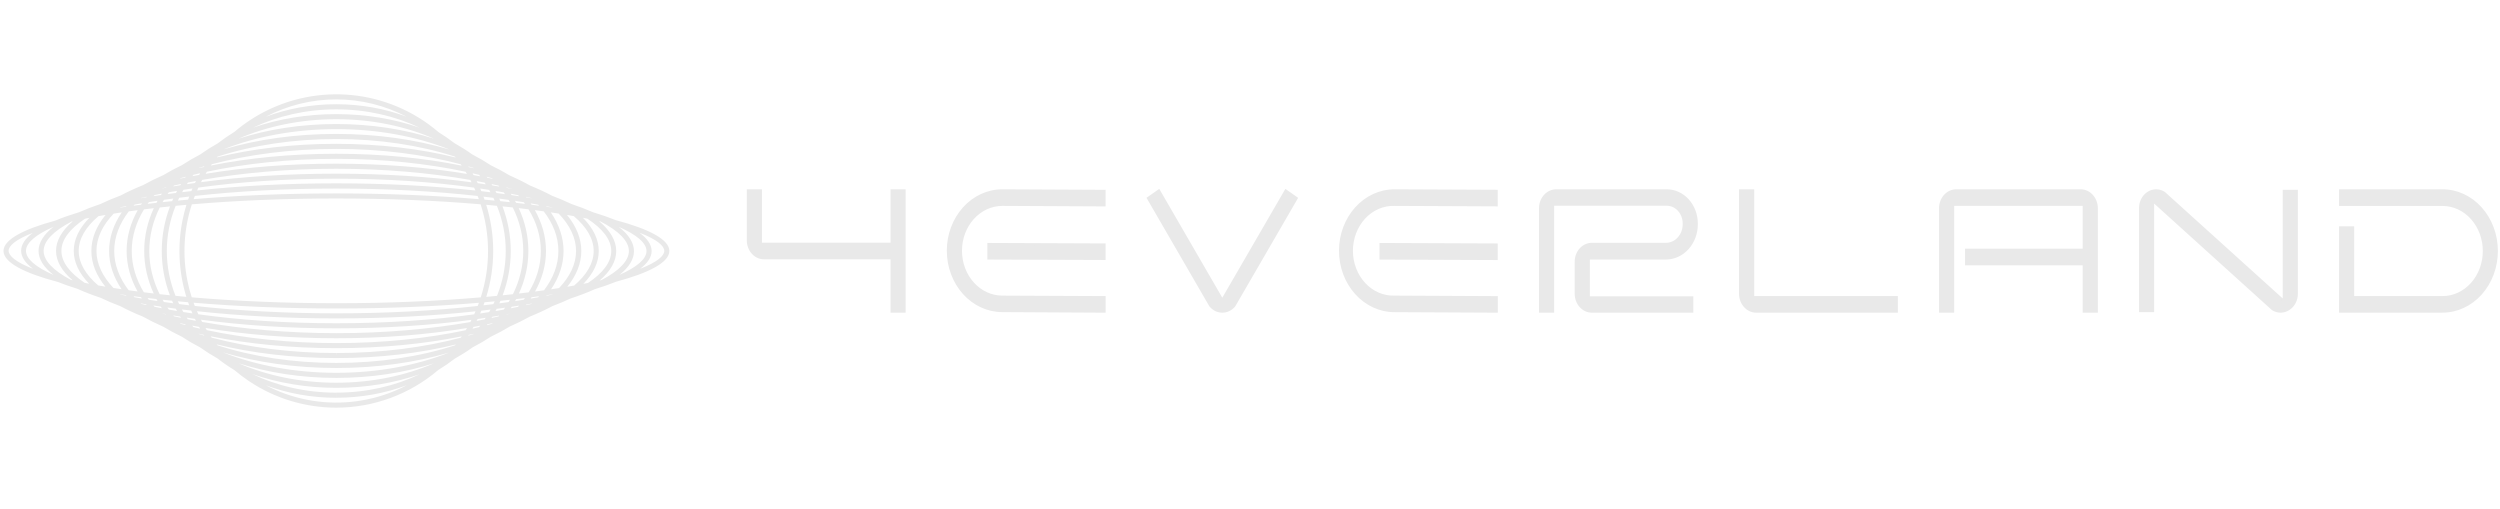 <svg width="275" height="56" viewBox="0 0 275 56" fill="none" xmlns="http://www.w3.org/2000/svg">
<path fill-rule="evenodd" clip-rule="evenodd" d="M36.988 44.843C33.576 44.842 30.24 43.83 27.404 41.935C26.841 41.559 26.303 41.152 25.791 40.716C25.139 40.321 24.517 39.892 23.93 39.432C23.259 39.055 22.62 38.649 22.018 38.218C21.304 37.848 20.627 37.451 19.991 37.032C19.27 36.686 18.588 36.319 17.95 35.933C17.159 35.586 16.416 35.218 15.726 34.831C14.834 34.471 14.006 34.088 13.252 33.685C12.467 33.391 11.743 33.083 11.082 32.765C10.13 32.446 9.271 32.113 8.509 31.767C7.734 31.527 7.023 31.278 6.379 31.02C2.603 30.027 0.385 28.851 0.385 27.605C0.385 26.39 2.489 25.241 6.088 24.264C6.854 23.944 7.727 23.637 8.694 23.345C9.399 23.034 10.183 22.733 11.044 22.443C11.723 22.116 12.47 21.8 13.283 21.497C14.032 21.099 14.853 20.72 15.739 20.364C16.428 19.978 17.171 19.61 17.963 19.265C18.606 18.876 19.294 18.507 20.021 18.16C20.648 17.747 21.316 17.357 22.02 16.992C22.631 16.555 23.28 16.144 23.962 15.762C24.539 15.313 25.147 14.894 25.786 14.507C28.026 12.595 30.727 11.282 33.632 10.705C36.979 10.041 40.449 10.383 43.601 11.687C45.306 12.393 46.876 13.362 48.259 14.552C48.864 14.923 49.443 15.323 49.993 15.749C50.683 16.134 51.339 16.549 51.956 16.991C52.677 17.364 53.359 17.763 53.999 18.186C54.721 18.532 55.403 18.899 56.041 19.286C56.846 19.638 57.6 20.012 58.298 20.406C59.175 20.761 59.988 21.138 60.731 21.535C61.506 21.827 62.222 22.132 62.876 22.447C63.741 22.736 64.528 23.037 65.237 23.348C66.152 23.624 66.984 23.913 67.722 24.213C71.446 25.201 73.629 26.369 73.629 27.605C73.629 28.836 71.466 30 67.776 30.986C67.079 31.271 66.297 31.545 65.439 31.808C64.645 32.166 63.746 32.511 62.746 32.84C62.137 33.127 61.475 33.405 60.763 33.674C60.005 34.08 59.172 34.467 58.273 34.83C57.587 35.215 56.848 35.581 56.06 35.926C55.409 36.322 54.713 36.696 53.975 37.048C53.349 37.46 52.683 37.85 51.981 38.214C51.359 38.66 50.699 39.078 50.003 39.467C49.432 39.91 48.83 40.325 48.198 40.708C45.084 43.365 41.113 44.841 36.988 44.843ZM63.159 31.41C63.004 31.437 62.847 31.465 62.688 31.492C62.592 31.508 62.496 31.525 62.4 31.541C63.399 30.311 63.944 28.986 63.944 27.608C63.944 26.218 63.388 24.883 62.37 23.643C62.466 23.659 62.562 23.676 62.658 23.692C62.812 23.719 62.964 23.745 63.114 23.772C64.522 24.962 65.304 26.26 65.304 27.609C65.304 28.945 64.538 30.23 63.159 31.41ZM64.686 31.121C64.516 31.155 64.344 31.189 64.169 31.223C65.266 30.094 65.864 28.877 65.864 27.609C65.864 26.328 65.25 25.099 64.127 23.959C64.289 23.99 64.448 24.021 64.604 24.053C66.29 25.159 67.239 26.367 67.239 27.613C67.239 28.84 66.321 30.03 64.686 31.121ZM66.173 30.803C66.103 30.819 66.034 30.835 65.963 30.851C67.16 29.825 67.784 28.734 67.784 27.613C67.784 26.477 67.135 25.367 65.9 24.326C65.951 24.337 66.001 24.348 66.051 24.36C68.076 25.407 69.178 26.529 69.178 27.614C69.178 28.677 68.12 29.775 66.173 30.803ZM70.418 29.566C72.296 28.836 73.07 28.141 73.07 27.598C73.07 27.047 72.272 26.338 70.332 25.594C71.208 26.239 71.679 26.916 71.679 27.613C71.679 28.287 71.239 28.942 70.418 29.566ZM61.456 23.494C62.685 24.776 63.366 26.168 63.366 27.612C63.366 29.041 62.7 30.417 61.496 31.688C61.206 31.733 60.913 31.778 60.617 31.822C61.507 30.501 61.99 29.084 61.99 27.609C61.99 26.121 61.497 24.692 60.589 23.361C60.881 23.404 61.17 23.449 61.456 23.494ZM60.765 22.834C60.757 22.828 60.75 22.821 60.742 22.814C60.525 22.77 60.306 22.726 60.085 22.683C60.101 22.703 60.116 22.722 60.132 22.742C60.345 22.772 60.556 22.803 60.765 22.834ZM59.293 22.625C59.261 22.588 59.227 22.552 59.194 22.515C58.923 22.466 58.65 22.418 58.374 22.37C58.407 22.419 58.439 22.468 58.471 22.517C58.748 22.552 59.022 22.588 59.293 22.625ZM57.746 22.427C57.703 22.365 57.659 22.304 57.615 22.244C57.297 22.192 56.976 22.142 56.652 22.093C56.692 22.165 56.732 22.238 56.771 22.312C57.1 22.349 57.425 22.387 57.746 22.427ZM57.06 22.895C57.424 22.938 57.784 22.981 58.141 23.026C59.016 24.455 59.493 25.998 59.493 27.605C59.493 29.203 59.022 30.735 58.157 32.157C57.801 32.202 57.442 32.245 57.079 32.287C57.755 30.814 58.121 29.242 58.121 27.609C58.121 25.964 57.749 24.379 57.06 22.895ZM56.093 22.237C56.046 22.154 55.997 22.071 55.948 21.989C55.608 21.94 55.264 21.892 54.916 21.846C54.959 21.939 55.001 22.033 55.041 22.127C55.395 22.162 55.746 22.199 56.093 22.237ZM55.274 22.7C55.654 22.739 56.031 22.779 56.404 22.821C57.152 24.321 57.558 25.932 57.558 27.609C57.558 29.273 57.158 30.873 56.422 32.362C56.048 32.404 55.671 32.444 55.29 32.483C55.87 30.946 56.183 29.309 56.183 27.613C56.183 25.901 55.864 24.25 55.274 22.7ZM54.412 22.065C54.365 21.963 54.317 21.862 54.269 21.762C53.909 21.716 53.546 21.672 53.179 21.629C53.221 21.739 53.26 21.851 53.299 21.962C53.673 21.995 54.044 22.029 54.412 22.065ZM53.484 22.528C53.879 22.563 54.27 22.6 54.658 22.638C55.289 24.2 55.631 25.871 55.631 27.609C55.631 29.333 55.294 30.993 54.672 32.545C54.282 32.583 53.888 32.62 53.49 32.656C53.989 31.035 54.25 29.335 54.252 27.609C54.252 25.877 53.99 24.165 53.484 22.528ZM52.868 22.474C47.938 22.051 42.543 21.831 37.011 21.831H36.917C31.398 21.831 26.017 22.055 21.102 22.477C20.227 25.178 20.055 28.064 20.613 30.862C20.737 31.488 20.897 32.103 21.09 32.706C26.037 33.131 31.455 33.354 37.011 33.354H37.104C42.608 33.354 47.978 33.13 52.885 32.709C53.412 31.07 53.685 29.35 53.685 27.609C53.683 25.849 53.403 24.117 52.868 22.474ZM52.673 21.908C47.895 21.504 42.574 21.276 37.011 21.276H36.917C31.37 21.276 26.063 21.504 21.298 21.907C21.342 21.788 21.387 21.669 21.433 21.55C26.214 21.021 31.491 20.74 36.921 20.74H36.996C42.446 20.74 47.743 21.023 52.54 21.556C52.586 21.673 52.63 21.79 52.673 21.908ZM20.693 21.96C20.733 21.846 20.774 21.733 20.816 21.62C20.446 21.663 20.079 21.707 19.716 21.753C19.666 21.856 19.617 21.959 19.569 22.064C19.94 22.028 20.315 21.993 20.693 21.96ZM18.934 22.126C18.975 22.03 19.018 21.934 19.062 21.838C18.716 21.884 18.374 21.931 18.035 21.98C17.984 22.065 17.934 22.15 17.886 22.236C18.232 22.198 18.581 22.162 18.934 22.126ZM17.572 22.825C17.945 22.783 18.321 22.743 18.7 22.704C18.112 24.251 17.794 25.899 17.794 27.609C17.794 29.305 18.107 30.941 18.686 32.479C18.307 32.439 17.931 32.399 17.558 32.358C16.822 30.868 16.422 29.269 16.422 27.605C16.422 25.931 16.828 24.322 17.572 22.825ZM17.211 22.311C17.252 22.235 17.293 22.159 17.335 22.083C17.013 22.132 16.694 22.181 16.378 22.233C16.331 22.297 16.285 22.361 16.239 22.425C16.56 22.386 16.884 22.348 17.211 22.311ZM15.842 23.029C16.198 22.984 16.557 22.941 16.92 22.899C16.234 24.38 15.863 25.962 15.863 27.605C15.863 29.238 16.23 30.81 16.907 32.283C16.542 32.241 16.181 32.197 15.824 32.152C14.962 30.732 14.491 29.201 14.491 27.605C14.491 25.999 14.968 24.458 15.842 23.029ZM15.514 22.516C15.548 22.464 15.582 22.411 15.617 22.359C15.342 22.407 15.069 22.455 14.798 22.504C14.761 22.544 14.725 22.584 14.688 22.625C14.961 22.588 15.236 22.552 15.514 22.516ZM14.169 23.251C14.493 23.206 14.82 23.161 15.15 23.118C14.358 24.527 13.928 26.036 13.928 27.605C13.928 29.163 14.352 30.662 15.133 32.063C14.803 32.019 14.476 31.974 14.152 31.928C13.109 30.556 12.564 29.095 12.564 27.602C12.564 26.099 13.115 24.63 14.169 23.251ZM13.849 22.742C13.868 22.718 13.887 22.695 13.905 22.672C13.679 22.715 13.455 22.76 13.233 22.805C13.221 22.816 13.208 22.827 13.196 22.838C13.412 22.805 13.629 22.773 13.849 22.742ZM12.506 23.498C12.798 23.453 13.094 23.407 13.392 23.363C12.491 24.691 12.001 26.117 12.001 27.602C12.001 29.077 12.485 30.494 13.375 31.815C13.074 31.77 12.776 31.724 12.481 31.678C11.277 30.407 10.611 29.029 10.611 27.601C10.611 26.162 11.286 24.776 12.506 23.498ZM10.83 23.779C10.993 23.75 11.159 23.721 11.326 23.692C11.421 23.676 11.516 23.66 11.612 23.644C10.602 24.881 10.051 26.213 10.051 27.601C10.051 28.978 10.594 30.302 11.591 31.531C11.514 31.518 11.437 31.505 11.36 31.492C11.17 31.459 10.984 31.427 10.8 31.394C9.422 30.214 8.657 28.931 8.657 27.598C8.657 26.256 9.433 24.964 10.83 23.779ZM9.356 24.058C9.51 24.027 9.667 23.996 9.826 23.965C8.717 25.099 8.113 26.323 8.113 27.598C8.113 28.864 8.709 30.08 9.804 31.208C9.64 31.177 9.479 31.145 9.32 31.113C7.678 30.02 6.756 28.828 6.756 27.598C6.756 26.358 7.692 25.157 9.356 24.058ZM7.865 24.375C7.91 24.365 7.955 24.355 8.001 24.345C6.793 25.375 6.164 26.473 6.164 27.598C6.164 28.714 6.791 29.804 7.986 30.829C7.922 30.815 7.858 30.8 7.795 30.786C5.854 29.758 4.799 28.661 4.799 27.599C4.799 26.523 5.879 25.413 7.865 24.375ZM3.594 25.62C1.72 26.349 0.948 27.044 0.948 27.587C0.948 28.132 1.73 28.833 3.631 29.569C2.781 28.933 2.324 28.266 2.324 27.58C2.324 26.903 2.767 26.246 3.594 25.62ZM13.2 32.368C13.21 32.377 13.219 32.385 13.229 32.394C13.451 32.439 13.675 32.484 13.902 32.528C13.885 32.507 13.868 32.485 13.851 32.464C13.632 32.432 13.415 32.4 13.2 32.368ZM14.691 32.581C14.726 32.62 14.761 32.658 14.796 32.696C15.065 32.745 15.336 32.793 15.611 32.841C15.577 32.79 15.543 32.74 15.511 32.689C15.235 32.654 14.961 32.618 14.691 32.581ZM16.236 32.78C16.28 32.843 16.325 32.905 16.371 32.968C16.688 33.019 17.007 33.069 17.33 33.118C17.288 33.044 17.248 32.969 17.208 32.894C16.881 32.857 16.556 32.819 16.236 32.78ZM17.883 32.969C17.931 33.054 17.98 33.138 18.03 33.221C18.368 33.27 18.71 33.318 19.054 33.363C19.011 33.269 18.969 33.174 18.928 33.079C18.576 33.043 18.228 33.007 17.883 32.969ZM19.562 33.141C19.609 33.244 19.657 33.347 19.707 33.448C20.071 33.495 20.439 33.539 20.81 33.583C20.768 33.471 20.728 33.358 20.689 33.246C20.31 33.212 19.934 33.177 19.562 33.141ZM20.496 32.653C19.663 29.936 19.513 27.046 20.073 24.242C20.188 23.663 20.333 23.091 20.506 22.53C20.108 22.566 19.713 22.603 19.321 22.642C18.691 24.202 18.35 25.873 18.35 27.609C18.35 29.332 18.686 30.99 19.306 32.541C19.699 32.58 20.096 32.617 20.496 32.653ZM21.293 33.298C21.336 33.417 21.381 33.535 21.427 33.653C26.226 34.186 31.528 34.468 36.985 34.468H37.052C42.484 34.468 47.764 34.187 52.548 33.657C52.594 33.54 52.638 33.423 52.681 33.306C47.925 33.707 42.633 33.934 37.104 33.934H37.011C31.426 33.934 26.085 33.705 21.293 33.298ZM53.295 33.252C53.256 33.364 53.216 33.475 53.175 33.586C53.543 33.543 53.908 33.498 54.27 33.453C54.319 33.352 54.367 33.251 54.413 33.149C54.044 33.185 53.671 33.219 53.295 33.252ZM55.047 33.087C55.006 33.181 54.965 33.275 54.922 33.368C55.268 33.322 55.611 33.275 55.95 33.226C56 33.144 56.048 33.061 56.095 32.977C55.749 33.015 55.4 33.051 55.047 33.087ZM56.776 32.902C56.737 32.975 56.697 33.049 56.657 33.122C56.978 33.073 57.295 33.023 57.61 32.973C57.655 32.911 57.7 32.85 57.743 32.788C57.424 32.827 57.102 32.865 56.776 32.902ZM58.474 32.697C58.442 32.746 58.41 32.795 58.377 32.845C58.653 32.797 58.927 32.749 59.198 32.7C59.231 32.663 59.265 32.626 59.298 32.589C59.027 32.625 58.752 32.661 58.474 32.697ZM59.84 31.934C60.881 30.564 61.424 29.103 61.424 27.609C61.424 26.102 60.87 24.63 59.811 23.248C59.488 23.203 59.163 23.158 58.834 23.115C59.628 24.526 60.06 26.038 60.06 27.609C60.06 29.168 59.636 30.667 58.854 32.068C59.186 32.024 59.514 31.98 59.84 31.934ZM60.141 32.471C60.124 32.491 60.108 32.511 60.092 32.531C60.314 32.488 60.534 32.444 60.752 32.4C60.76 32.392 60.769 32.385 60.777 32.378C60.567 32.409 60.355 32.441 60.141 32.471ZM15.523 33.423C15.504 33.406 15.485 33.388 15.466 33.371C15.664 33.405 15.863 33.439 16.064 33.472C16.087 33.502 16.11 33.531 16.133 33.561C15.927 33.516 15.724 33.47 15.523 33.423ZM16.994 33.745C16.953 33.697 16.912 33.65 16.872 33.602C17.141 33.644 17.413 33.685 17.688 33.725C17.726 33.786 17.765 33.846 17.803 33.907C17.53 33.853 17.26 33.8 16.994 33.745ZM18.571 34.05C18.519 33.977 18.468 33.904 18.419 33.83C18.722 33.873 19.029 33.914 19.339 33.954C19.383 34.04 19.427 34.124 19.472 34.209C19.168 34.157 18.867 34.105 18.571 34.05ZM20.169 34.324C20.116 34.23 20.062 34.135 20.011 34.04C20.349 34.082 20.691 34.122 21.036 34.162L21.051 34.199C21.09 34.292 21.129 34.385 21.17 34.478C20.832 34.428 20.498 34.377 20.169 34.324ZM36.992 35.026C31.529 35.026 26.315 34.739 21.665 34.232C21.714 34.346 21.765 34.458 21.816 34.571C26.238 35.189 31.36 35.559 36.989 35.559H37.041C42.647 35.559 47.75 35.192 52.157 34.577C52.208 34.467 52.258 34.356 52.306 34.245C47.677 34.744 42.49 35.026 37.059 35.026H36.992ZM52.813 34.483C52.858 34.381 52.902 34.278 52.945 34.174C53.286 34.135 53.625 34.095 53.96 34.054C53.909 34.147 53.858 34.239 53.805 34.331C53.478 34.383 53.148 34.434 52.813 34.483ZM54.502 34.217C54.546 34.135 54.589 34.052 54.632 33.97C54.942 33.93 55.25 33.889 55.554 33.847C55.506 33.917 55.457 33.988 55.407 34.058C55.11 34.112 54.808 34.165 54.502 34.217ZM56.182 33.913C56.218 33.856 56.255 33.799 56.291 33.742C56.562 33.702 56.831 33.662 57.098 33.621C57.06 33.665 57.022 33.709 56.984 33.753C56.72 33.807 56.453 33.861 56.182 33.913ZM57.852 33.568C57.872 33.542 57.892 33.517 57.912 33.491C58.112 33.458 58.311 33.425 58.509 33.391C58.495 33.404 58.481 33.416 58.467 33.429C58.264 33.476 58.059 33.522 57.852 33.568ZM71.116 27.613C71.116 28.48 70.063 29.383 68.139 30.237C69.191 29.403 69.737 28.525 69.737 27.625C69.737 26.704 69.162 25.804 68.059 24.951C70.034 25.817 71.116 26.735 71.116 27.613ZM58.473 21.795L58.495 21.816C58.299 21.782 58.101 21.748 57.902 21.715C57.886 21.695 57.87 21.675 57.855 21.655C58.063 21.701 58.269 21.748 58.473 21.795ZM56.996 21.471C57.029 21.509 57.062 21.548 57.095 21.586C56.825 21.544 56.553 21.503 56.279 21.462C56.246 21.411 56.213 21.359 56.18 21.308C56.456 21.361 56.728 21.416 56.996 21.471ZM55.409 21.163C55.455 21.228 55.5 21.293 55.544 21.358C55.239 21.315 54.931 21.274 54.62 21.233C54.58 21.156 54.54 21.08 54.499 21.003C54.806 21.055 55.11 21.109 55.409 21.163ZM53.806 20.889C53.856 20.975 53.904 21.062 53.952 21.149C53.619 21.108 53.283 21.068 52.944 21.029C52.904 20.931 52.863 20.834 52.821 20.737C53.153 20.787 53.482 20.837 53.806 20.889ZM52.151 20.641C52.199 20.746 52.246 20.851 52.292 20.956C47.654 20.452 42.455 20.167 37.011 20.167H36.94C31.504 20.167 26.313 20.45 21.681 20.95C21.727 20.844 21.774 20.739 21.822 20.634C26.23 20.02 31.333 19.654 36.94 19.654H36.989C42.613 19.654 47.732 20.023 52.151 20.641ZM21.175 20.727C21.133 20.824 21.092 20.921 21.051 21.019C20.709 21.058 20.369 21.098 20.033 21.139C20.081 21.052 20.13 20.966 20.179 20.879C20.507 20.827 20.839 20.776 21.175 20.727ZM19.48 20.994C19.439 21.071 19.399 21.147 19.359 21.224C19.05 21.264 18.744 21.305 18.441 21.347C18.485 21.282 18.53 21.217 18.576 21.152C18.873 21.099 19.175 21.046 19.48 20.994ZM17.809 21.296C17.775 21.348 17.742 21.399 17.71 21.451C17.438 21.491 17.169 21.531 16.902 21.572C16.935 21.534 16.968 21.495 17.001 21.457C17.267 21.402 17.536 21.349 17.809 21.296ZM16.14 21.64C16.125 21.66 16.109 21.681 16.093 21.701C15.894 21.734 15.697 21.767 15.501 21.8L15.525 21.779C15.728 21.732 15.933 21.686 16.14 21.64ZM4.24 27.599C4.24 26.686 4.805 25.792 5.892 24.945C3.931 25.806 2.857 26.719 2.857 27.595C2.857 28.469 3.931 29.384 5.89 30.247C4.805 29.401 4.24 28.509 4.24 27.599ZM56.36 20.787L56.356 20.784C56.141 20.728 55.923 20.674 55.703 20.62C55.715 20.637 55.727 20.653 55.739 20.67C55.948 20.708 56.154 20.747 56.36 20.787ZM54.929 20.524C54.9 20.489 54.871 20.453 54.843 20.418C54.586 20.359 54.327 20.302 54.065 20.246C54.095 20.295 54.124 20.345 54.154 20.394C54.414 20.436 54.672 20.48 54.929 20.524ZM53.436 20.28C53.396 20.216 53.355 20.154 53.313 20.091C53.025 20.033 52.734 19.976 52.44 19.922C52.477 19.997 52.514 20.072 52.551 20.148C52.848 20.191 53.144 20.235 53.436 20.28ZM51.865 20.052C47.287 19.431 42.216 19.103 36.989 19.103H36.94C31.732 19.103 26.677 19.424 22.112 20.038C22.155 19.953 22.198 19.87 22.243 19.786C26.652 19.012 31.695 18.562 36.951 18.562H36.989C42.255 18.562 47.31 19.015 51.73 19.793C51.776 19.879 51.821 19.965 51.865 20.052ZM21.45 20.129C21.485 20.056 21.521 19.983 21.558 19.91C21.26 19.966 20.965 20.023 20.673 20.081C20.634 20.141 20.594 20.201 20.556 20.261C20.852 20.216 21.15 20.172 21.45 20.129ZM19.831 20.375C19.859 20.329 19.886 20.283 19.914 20.238C19.655 20.293 19.398 20.349 19.144 20.407C19.118 20.439 19.092 20.471 19.066 20.503C19.319 20.459 19.574 20.417 19.831 20.375ZM18.258 20.647C18.267 20.634 18.277 20.621 18.287 20.608C18.104 20.653 17.923 20.698 17.744 20.743C17.914 20.711 18.086 20.678 18.258 20.647ZM17.768 34.462C17.936 34.504 18.105 34.546 18.276 34.588C18.271 34.582 18.267 34.576 18.263 34.57C18.258 34.564 18.254 34.558 18.249 34.552C18.088 34.522 17.928 34.492 17.768 34.462ZM19.058 34.697C19.083 34.728 19.108 34.759 19.133 34.79C19.386 34.848 19.643 34.904 19.902 34.96C19.874 34.915 19.847 34.87 19.82 34.825C19.564 34.784 19.31 34.741 19.058 34.697ZM20.543 34.94C20.581 34.999 20.619 35.058 20.658 35.117C20.951 35.176 21.248 35.233 21.548 35.289C21.512 35.218 21.477 35.146 21.443 35.074C21.141 35.031 20.841 34.986 20.543 34.94ZM22.105 35.167C22.147 35.249 22.189 35.332 22.233 35.413C26.66 36.194 31.727 36.649 37.007 36.649H37.044C42.294 36.649 47.332 36.2 51.736 35.427C51.78 35.346 51.822 35.264 51.864 35.182C47.3 35.796 42.248 36.117 37.041 36.117H36.989C31.758 36.117 26.684 35.788 22.105 35.167ZM52.535 35.09C52.5 35.16 52.466 35.231 52.43 35.301C52.727 35.246 53.02 35.19 53.31 35.132C53.348 35.074 53.386 35.016 53.423 34.958C53.129 35.004 52.833 35.047 52.535 35.09ZM54.147 34.844C54.12 34.888 54.094 34.932 54.067 34.975C54.327 34.92 54.584 34.864 54.838 34.806C54.862 34.777 54.886 34.747 54.91 34.717C54.657 34.761 54.403 34.803 54.147 34.844ZM55.726 34.572L55.703 34.603C55.853 34.567 56.003 34.529 56.151 34.492C56.01 34.519 55.869 34.545 55.726 34.572ZM19.85 35.607C19.83 35.586 19.811 35.565 19.791 35.545C19.979 35.584 20.167 35.624 20.357 35.663C20.38 35.696 20.403 35.73 20.427 35.763C20.233 35.712 20.04 35.66 19.85 35.607ZM21.27 35.977C21.229 35.924 21.189 35.871 21.15 35.818C21.398 35.865 21.648 35.911 21.899 35.956C21.935 36.022 21.972 36.087 22.009 36.152C21.76 36.095 21.514 36.037 21.27 35.977ZM36.989 37.208C31.917 37.208 27.006 36.816 22.605 36.078C22.652 36.158 22.7 36.237 22.748 36.316C26.961 37.217 31.84 37.74 36.988 37.74H37.018C42.153 37.74 47.021 37.22 51.225 36.321C51.273 36.243 51.321 36.164 51.368 36.084C46.978 36.82 42.093 37.208 37.026 37.208H36.989ZM51.972 36.156C52.01 36.091 52.046 36.026 52.083 35.961C52.331 35.916 52.578 35.871 52.823 35.824C52.783 35.877 52.743 35.93 52.703 35.983C52.462 36.042 52.219 36.1 51.972 36.156ZM53.548 35.769C53.571 35.735 53.595 35.702 53.618 35.668C53.81 35.628 54 35.589 54.189 35.548C54.17 35.569 54.15 35.59 54.13 35.611C53.938 35.665 53.744 35.717 53.548 35.769ZM54.172 19.651L54.189 19.669C53.998 19.628 53.805 19.588 53.611 19.548C53.587 19.514 53.564 19.48 53.54 19.446C53.739 19.498 53.935 19.552 54.13 19.606C54.138 19.614 54.145 19.622 54.153 19.63C54.159 19.637 54.166 19.644 54.172 19.651ZM52.702 19.233C52.742 19.286 52.783 19.34 52.822 19.393C52.58 19.347 52.336 19.302 52.09 19.258C52.054 19.193 52.018 19.127 51.98 19.062C52.223 19.118 52.464 19.175 52.702 19.233ZM51.215 18.893C51.263 18.972 51.311 19.051 51.358 19.131C46.958 18.394 42.048 18.004 36.974 18.004H36.936C31.883 18.004 27.003 18.387 22.618 19.119C22.663 19.042 22.709 18.966 22.756 18.89C26.967 17.992 31.844 17.471 36.988 17.471C42.13 17.471 47.005 17.993 51.215 18.893ZM22.017 19.053C21.981 19.115 21.946 19.178 21.911 19.24C21.662 19.284 21.415 19.33 21.17 19.376C21.207 19.326 21.245 19.276 21.283 19.226C21.525 19.167 21.77 19.11 22.017 19.053ZM20.437 19.441C20.416 19.471 20.395 19.502 20.374 19.532C20.183 19.571 19.994 19.61 19.806 19.65C19.822 19.632 19.838 19.615 19.855 19.598C20.047 19.544 20.241 19.492 20.437 19.441ZM52.109 18.506C52.098 18.492 52.086 18.478 52.074 18.465C51.89 18.409 51.705 18.354 51.518 18.3C51.536 18.329 51.554 18.357 51.573 18.386C51.753 18.425 51.932 18.465 52.109 18.506ZM50.778 18.219C50.743 18.168 50.708 18.117 50.672 18.066C46.654 17 41.955 16.379 36.988 16.379C32.017 16.379 27.316 17 23.297 18.064C23.264 18.112 23.231 18.159 23.198 18.207C27.291 17.382 31.982 16.913 36.962 16.913C41.959 16.913 46.668 17.386 50.778 18.219ZM50.785 37.001C46.691 37.828 42 38.298 37.018 38.298H36.988C31.993 38.298 27.29 37.826 23.188 36.995C23.221 37.044 23.255 37.093 23.289 37.142C27.31 38.211 32.015 38.833 36.988 38.833L37.007 39.113V38.833C41.971 38.833 46.668 38.213 50.683 37.148C50.717 37.1 50.751 37.05 50.785 37.001ZM51.538 36.874C51.528 36.89 51.518 36.905 51.508 36.921C51.698 36.867 51.886 36.811 52.073 36.754C52.084 36.742 52.094 36.73 52.105 36.718C51.925 36.759 51.743 36.799 51.56 36.839L51.538 36.874ZM21.866 36.711C22.049 36.752 22.234 36.794 22.42 36.834C22.429 36.848 22.437 36.861 22.446 36.875C22.455 36.889 22.464 36.903 22.473 36.916C22.279 36.861 22.087 36.804 21.897 36.746C21.887 36.734 21.876 36.723 21.866 36.711ZM21.884 18.489C22.065 18.448 22.247 18.408 22.43 18.368C22.447 18.342 22.464 18.316 22.481 18.289C22.29 18.344 22.1 18.4 21.913 18.457L21.884 18.489ZM36.988 39.388C32.216 39.388 27.73 38.843 23.84 37.887C23.863 37.916 23.886 37.946 23.91 37.976C27.798 39.243 32.299 39.922 37 39.922C41.689 39.922 46.178 39.244 50.064 37.978C50.087 37.95 50.11 37.921 50.133 37.892C46.246 38.845 41.768 39.388 37.007 39.388H36.988ZM36.969 15.821C32.21 15.821 27.736 16.363 23.852 17.315C23.874 17.288 23.896 17.26 23.918 17.233C27.802 15.969 32.299 15.294 36.996 15.293C41.676 15.294 46.165 15.969 50.046 17.229C50.071 17.26 50.096 17.291 50.121 17.323C46.225 16.366 41.737 15.821 36.969 15.821ZM49.377 38.789L49.373 38.793C45.821 40.193 41.565 41.009 36.996 41.009C32.418 41.009 28.155 40.19 24.597 38.786L24.59 38.778C28.249 39.861 32.488 40.48 37.003 40.48C41.502 40.48 45.727 39.865 49.377 38.789ZM49.365 16.427C45.708 15.348 41.477 14.731 36.977 14.731C32.48 14.731 28.255 15.347 24.605 16.424L24.609 16.419C28.163 15.019 32.42 14.203 36.992 14.202C41.553 14.203 45.799 15.014 49.347 16.407L49.365 16.427ZM36.996 41.571C33.116 41.571 29.456 40.988 26.244 39.959C29.374 41.316 33.056 42.1 36.992 42.1C40.922 42.1 44.598 41.319 47.724 39.966C44.517 40.99 40.866 41.571 36.996 41.571ZM36.989 13.643C33.105 13.643 29.443 14.228 26.229 15.258C29.361 13.898 33.048 13.112 36.99 13.111C40.93 13.112 44.615 13.898 47.747 15.258C44.533 14.228 40.871 13.643 36.989 13.643ZM46.142 41.179C43.437 42.459 40.314 43.19 36.992 43.19V43.752C39.75 43.752 42.373 43.261 44.745 42.376C44.301 42.609 43.844 42.822 43.378 43.016C40.327 44.278 36.97 44.608 33.731 43.965C32.159 43.652 30.648 43.117 29.243 42.382C31.613 43.265 34.234 43.756 36.989 43.756V43.194C33.634 43.194 30.485 42.45 27.763 41.148C30.553 42.118 33.685 42.662 36.992 42.662C40.27 42.662 43.373 42.129 46.142 41.179ZM46.151 14.043C43.377 13.088 40.269 12.553 36.989 12.553C33.71 12.553 30.604 13.088 27.833 14.041C30.539 12.759 33.664 12.028 36.989 12.028C40.316 12.028 43.443 12.76 46.151 14.043ZM36.985 11.465C34.227 11.465 31.602 11.957 29.23 12.843C31.615 11.593 34.277 10.933 36.988 10.933C39.705 10.936 42.353 11.6 44.717 12.835C42.35 11.954 39.733 11.465 36.985 11.465Z" fill="#E9E9E9"/>
<path fill-rule="evenodd" clip-rule="evenodd" d="M250.872 34.287C250.587 34.287 250.305 34.211 250.052 34.065L249.983 34.028L236.847 22.15V34.226H235.402V22.896C235.4 22.558 235.478 22.225 235.626 21.93C235.777 21.635 235.993 21.388 236.256 21.213C236.517 21.038 236.817 20.941 237.123 20.931C237.43 20.922 237.732 21 238.003 21.159L238.066 21.196L251.206 33.074V20.984H252.658V32.314C252.658 32.651 252.58 32.983 252.429 33.277C252.28 33.571 252.063 33.816 251.802 33.99C251.523 34.181 251.202 34.284 250.872 34.287ZM229.201 29.079V34.287H230.657V22.908C230.655 22.383 230.467 21.88 230.133 21.51C229.798 21.139 229.348 20.931 228.875 20.931H215.181C214.708 20.931 214.257 21.139 213.923 21.51C213.589 21.88 213.401 22.383 213.401 22.908V34.287H214.851V22.541H229.201V27.464H216.263V29.079H229.201ZM98.067 34.287V28.416H84.036C83.564 28.416 83.112 28.207 82.778 27.836C82.444 27.464 82.257 26.96 82.257 26.435V20.931H83.707V26.802H98.067V20.931H99.512V34.287H98.067ZM110.255 34.225C108.665 34.225 107.139 33.525 106.014 32.279C104.89 31.032 104.258 29.341 104.258 27.578C104.258 25.815 104.89 24.124 106.014 22.878C107.139 21.631 108.665 20.931 110.255 20.931L121.509 20.988V22.597L110.26 22.54C109.053 22.54 107.896 23.072 107.043 24.017C106.189 24.963 105.71 26.245 105.71 27.583C105.71 28.92 106.189 30.203 107.043 31.148C107.896 32.094 109.053 32.626 110.26 32.626L121.513 32.678V34.287L110.255 34.225ZM108.715 28.442V26.833L121.509 26.885V28.49L108.715 28.442ZM133.755 34.132C133.976 34.234 134.213 34.288 134.453 34.287C134.694 34.288 134.933 34.235 135.155 34.132C135.378 34.029 135.579 33.878 135.747 33.688L135.795 33.627L142.652 21.794L141.426 20.931L134.453 32.962L127.485 20.931L126.259 21.789L133.116 33.627L133.168 33.688C133.334 33.878 133.534 34.029 133.755 34.132ZM153.392 34.23C151.802 34.23 150.277 33.53 149.153 32.282C148.029 31.036 147.397 29.344 147.397 27.581C147.397 25.817 148.029 24.125 149.153 22.878C150.277 21.631 151.802 20.931 153.392 20.931L164.644 20.983V22.593L153.4 22.541C152.792 22.52 152.185 22.635 151.618 22.879C151.05 23.123 150.532 23.491 150.095 23.962C149.658 24.432 149.31 24.995 149.073 25.617C148.836 26.239 148.713 26.907 148.713 27.583C148.713 28.258 148.836 28.927 149.073 29.549C149.31 30.171 149.658 30.734 150.095 31.204C150.532 31.674 151.05 32.042 151.618 32.286C152.185 32.531 152.792 32.645 153.4 32.625L164.653 32.682V34.287L153.392 34.23ZM151.851 28.445V26.835L164.64 26.887V28.497L151.851 28.445ZM173.845 33.708C174.178 34.078 174.63 34.286 175.101 34.287H186.158V32.708H174.776V28.439H183.27C184.169 28.435 185.031 28.036 185.665 27.329C186.299 26.622 186.655 25.665 186.654 24.668V24.597C186.654 23.625 186.305 22.692 185.685 22.005C185.065 21.317 184.224 20.931 183.347 20.931H171.178C170.706 20.932 170.254 21.14 169.921 21.51C169.587 21.88 169.399 22.381 169.398 22.904V34.287H170.849V22.524H183.347C183.839 22.524 184.311 22.741 184.66 23.127C185.008 23.513 185.203 24.037 185.203 24.583V24.654C185.205 24.937 185.155 25.217 185.059 25.479C184.962 25.741 184.82 25.979 184.641 26.179C184.461 26.38 184.248 26.54 184.012 26.649C183.777 26.759 183.524 26.816 183.27 26.817H175.101C174.63 26.817 174.178 27.024 173.845 27.393C173.513 27.763 173.325 28.263 173.325 28.785V32.314C173.325 32.837 173.512 33.338 173.845 33.708ZM193.186 34.287C192.712 34.287 192.258 34.078 191.923 33.707C191.587 33.335 191.399 32.831 191.399 32.305V20.931H192.856V32.672H208.656V34.287H193.186ZM257.403 25.002V34.287L268.676 34.282C270.263 34.282 271.784 33.579 272.905 32.327C274.027 31.075 274.659 29.377 274.659 27.607C274.659 25.836 274.027 24.138 272.905 22.886C271.784 21.634 270.263 20.931 268.676 20.931H257.403V22.547H268.68C269.883 22.547 271.037 23.081 271.889 24.03C272.739 24.98 273.218 26.268 273.218 27.611C273.218 28.954 272.739 30.243 271.889 31.192C271.037 32.142 269.883 32.675 268.68 32.675H258.851V25.002H257.403Z" fill="#E9E9E9"/>
<path d="M250.052 34.066L250.104 33.972V33.971L250.052 34.066ZM250.872 34.287V34.395H250.874L250.872 34.287ZM249.983 34.028L249.91 34.108L249.921 34.116L249.931 34.122L249.983 34.028ZM236.847 22.15L236.921 22.07L236.739 21.907V22.15H236.847ZM236.847 34.226V34.334H236.955V34.226H236.847ZM235.402 34.226H235.294V34.334H235.402V34.226ZM235.402 22.896H235.51V22.895L235.402 22.896ZM238.066 21.197L238.139 21.117L238.131 21.109L238.122 21.104L238.066 21.197ZM251.206 33.074L251.135 33.154L251.314 33.317V33.074H251.206ZM251.206 20.984V20.876H251.098V20.984H251.206ZM252.658 20.984H252.766V20.876H252.658V20.984ZM252.658 32.314H252.55V32.315L252.658 32.314ZM251.802 33.99L251.741 33.9V33.901L251.802 33.99ZM229.201 34.287H229.093V34.395H229.201V34.287ZM229.201 29.079H229.309V28.971H229.201V29.079ZM230.657 34.287V34.395H230.765V34.287H230.657ZM213.401 34.287H213.293V34.395H213.401V34.287ZM214.851 34.287V34.395H214.958V34.287H214.851ZM214.851 22.541V22.434H214.743V22.541H214.851ZM229.201 22.541H229.309V22.434H229.201V22.541ZM229.201 27.464V27.571H229.309V27.464H229.201ZM216.263 27.464V27.356H216.155V27.464H216.263ZM216.263 29.079H216.155V29.187H216.263V29.079ZM98.067 28.416H98.174V28.308H98.067V28.416ZM98.067 34.287H97.959V34.395H98.067V34.287ZM82.257 20.931V20.823H82.149V20.931H82.257ZM83.707 20.931H83.814V20.823H83.707V20.931ZM83.707 26.802H83.599V26.91H83.707V26.802ZM98.067 26.802V26.91H98.174V26.802H98.067ZM98.067 20.931V20.823H97.959V20.931H98.067ZM99.512 20.931H99.62V20.823H99.512V20.931ZM99.512 34.287V34.395H99.62V34.287H99.512ZM110.255 34.226L110.256 34.118H110.255V34.226ZM110.255 20.931L110.256 20.823H110.255V20.931ZM121.509 20.988H121.617V20.881L121.51 20.88L121.509 20.988ZM121.509 22.597L121.509 22.705L121.617 22.706V22.597H121.509ZM110.26 22.541L110.26 22.433H110.26V22.541ZM110.26 32.626L110.26 32.518H110.26V32.626ZM121.513 32.678H121.621V32.571L121.514 32.57L121.513 32.678ZM121.513 34.287L121.513 34.395L121.621 34.396V34.287H121.513ZM108.715 26.833L108.716 26.725L108.608 26.725V26.833H108.715ZM108.715 28.442H108.608V28.55L108.715 28.55L108.715 28.442ZM121.509 26.885H121.617V26.778L121.51 26.777L121.509 26.885ZM121.509 28.49L121.509 28.598L121.617 28.598V28.49H121.509ZM135.747 33.688L135.828 33.76L135.831 33.757L135.833 33.754L135.747 33.688ZM135.795 33.627L135.88 33.693L135.884 33.687L135.888 33.681L135.795 33.627ZM142.652 21.794L142.745 21.848L142.794 21.763L142.714 21.706L142.652 21.794ZM141.426 20.931L141.488 20.843L141.392 20.775L141.333 20.877L141.426 20.931ZM134.453 32.962L134.36 33.016L134.453 33.177L134.546 33.016L134.453 32.962ZM127.484 20.931L127.578 20.877L127.519 20.775L127.423 20.843L127.484 20.931ZM126.259 21.789L126.197 21.701L126.116 21.758L126.165 21.843L126.259 21.789ZM133.116 33.627L133.022 33.681L133.027 33.689L133.033 33.696L133.116 33.627ZM133.167 33.688L133.085 33.758L133.086 33.76L133.167 33.688ZM153.392 34.23L153.392 34.123H153.392V34.23ZM153.392 20.931L153.392 20.823H153.392V20.931ZM164.644 20.983H164.752V20.876L164.645 20.875L164.644 20.983ZM164.644 22.593L164.644 22.701L164.752 22.701V22.593H164.644ZM153.4 22.541L153.397 22.649L153.398 22.649L153.4 22.649L153.4 22.541ZM153.4 32.625L153.401 32.517H153.399H153.397L153.4 32.625ZM164.653 32.682H164.761V32.575L164.653 32.574L164.653 32.682ZM164.653 34.287L164.652 34.395L164.761 34.396V34.287H164.653ZM151.851 26.835L151.852 26.727L151.743 26.727V26.835H151.851ZM151.851 28.445H151.743V28.552L151.851 28.553L151.851 28.445ZM164.64 26.887H164.748V26.78L164.64 26.779L164.64 26.887ZM164.64 28.497L164.64 28.605L164.748 28.605V28.497H164.64ZM186.157 34.287V34.395H186.265V34.287H186.157ZM186.157 32.708H186.265V32.6H186.157V32.708ZM174.776 32.708H174.668V32.816H174.776V32.708ZM174.776 28.439V28.331H174.668V28.439H174.776ZM183.269 28.439V28.547H183.27L183.269 28.439ZM169.398 22.904L169.29 22.904V22.904H169.398ZM169.398 34.287H169.29V34.395H169.398V34.287ZM170.849 34.287V34.395H170.956V34.287H170.849ZM170.849 22.524V22.417H170.741V22.524H170.849ZM185.203 24.654H185.096V24.654L185.203 24.654ZM183.269 26.817V26.925H183.27L183.269 26.817ZM191.399 20.931V20.823H191.291V20.931H191.399ZM192.855 20.931H192.963V20.823H192.855V20.931ZM192.855 32.672H192.748V32.78H192.855V32.672ZM208.656 32.672H208.764V32.564H208.656V32.672ZM208.656 34.287V34.395H208.764V34.287H208.656ZM257.403 34.287H257.295V34.395H257.403V34.287ZM257.403 25.002V24.895H257.295V25.002H257.403ZM257.403 20.931V20.823H257.295V20.931H257.403ZM257.403 22.547H257.295V22.655H257.403V22.547ZM258.85 32.676H258.743V32.783H258.85V32.676ZM258.85 25.002H258.958V24.895H258.85V25.002ZM249.998 34.159C250.268 34.313 250.568 34.395 250.872 34.395L250.874 34.18C250.607 34.179 250.343 34.108 250.104 33.972L249.998 34.159ZM249.931 34.122L249.998 34.16L250.104 33.971L250.035 33.934L249.931 34.122ZM236.776 22.23L249.91 34.108L250.054 33.948L236.921 22.07L236.776 22.23ZM236.955 34.226V22.15H236.739V34.226H236.955ZM235.402 34.334H236.847V34.118H235.402V34.334ZM235.294 22.896V34.226H235.51V22.896H235.294ZM235.532 21.882C235.374 22.192 235.292 22.542 235.294 22.896L235.51 22.895C235.508 22.574 235.581 22.258 235.723 21.979L235.532 21.882ZM236.196 21.124C235.918 21.309 235.689 21.571 235.532 21.882L235.723 21.979C235.866 21.7 236.069 21.467 236.314 21.303L236.196 21.124ZM237.119 20.824C236.791 20.834 236.474 20.938 236.196 21.124L236.314 21.303C236.56 21.139 236.841 21.048 237.126 21.039L237.119 20.824ZM238.057 21.066C237.77 20.898 237.447 20.814 237.119 20.824L237.126 21.039C237.412 21.03 237.695 21.103 237.947 21.252L238.057 21.066ZM238.122 21.104L238.057 21.066L237.947 21.252L238.012 21.289L238.122 21.104ZM251.28 32.994L238.139 21.117L237.995 21.276L251.135 33.154L251.28 32.994ZM251.098 20.984V33.074H251.314V20.984H251.098ZM252.658 20.876H251.206V21.092H252.658V20.876ZM252.766 32.314V20.984H252.55V32.314H252.766ZM252.526 33.326C252.684 33.016 252.766 32.668 252.766 32.314L252.55 32.315C252.55 32.635 252.477 32.95 252.334 33.228L252.526 33.326ZM251.862 34.08C252.14 33.895 252.369 33.635 252.526 33.326L252.334 33.228C252.192 33.506 251.987 33.737 251.741 33.9L251.862 34.08ZM250.874 34.395C251.223 34.392 251.566 34.282 251.862 34.079L251.741 33.901C251.478 34.081 251.178 34.177 250.872 34.18L250.874 34.395ZM229.309 34.287V29.079H229.093V34.287H229.309ZM230.657 34.18H229.201V34.395H230.657V34.18ZM230.549 22.908V34.287H230.765V22.908H230.549ZM230.053 21.582C230.368 21.932 230.547 22.409 230.549 22.909L230.765 22.908C230.762 22.358 230.566 21.829 230.212 21.438L230.053 21.582ZM228.875 21.038C229.315 21.038 229.738 21.232 230.053 21.582L230.212 21.438C229.861 21.046 229.38 20.823 228.875 20.823V21.038ZM215.181 21.038H228.875V20.823H215.181V21.038ZM214.003 21.582C214.318 21.232 214.743 21.038 215.181 21.038V20.823C214.676 20.823 214.197 21.046 213.843 21.438L214.003 21.582ZM213.509 22.909C213.509 22.409 213.688 21.932 214.003 21.582L213.843 21.438C213.489 21.829 213.293 22.358 213.293 22.908L213.509 22.909ZM213.509 34.287V22.908L213.293 22.908V34.287H213.509ZM214.851 34.18H213.401V34.395H214.851V34.18ZM214.743 22.541V34.287H214.958V22.541H214.743ZM229.201 22.434H214.851V22.649H229.201V22.434ZM229.309 27.464V22.541H229.093V27.464H229.309ZM216.263 27.571H229.201V27.356H216.263V27.571ZM216.371 29.079V27.464H216.155V29.079H216.371ZM229.201 28.971H216.263V29.187H229.201V28.971ZM97.959 28.416V34.287H98.174V28.416H97.959ZM84.036 28.524H98.067V28.308H84.036V28.524ZM82.698 27.908C83.05 28.301 83.531 28.524 84.036 28.524V28.308C83.597 28.308 83.173 28.114 82.858 27.764L82.698 27.908ZM82.149 26.436C82.149 26.986 82.345 27.516 82.698 27.908L82.858 27.764C82.543 27.413 82.364 26.936 82.364 26.436H82.149ZM82.149 20.931V26.436H82.364V20.931H82.149ZM83.707 20.823H82.257V21.038H83.707V20.823ZM83.814 26.802V20.931H83.599V26.802H83.814ZM98.067 26.694H83.707V26.91H98.067V26.694ZM97.959 20.931V26.802H98.174V20.931H97.959ZM99.512 20.823H98.067V21.038H99.512V20.823ZM99.62 34.287V20.931H99.404V34.287H99.62ZM98.067 34.395H99.512V34.18H98.067V34.395ZM105.934 32.351C107.078 33.619 108.632 34.333 110.255 34.333V34.118C108.697 34.118 107.2 33.432 106.094 32.207L105.934 32.351ZM104.15 27.578C104.15 29.366 104.791 31.083 105.934 32.351L106.094 32.207C104.989 30.981 104.365 29.316 104.365 27.578H104.15ZM105.934 22.806C104.791 24.073 104.15 25.79 104.15 27.578H104.365C104.365 25.84 104.989 24.176 106.094 22.95L105.934 22.806ZM110.255 20.823C108.632 20.823 107.078 21.538 105.934 22.806L106.094 22.95C107.2 21.724 108.697 21.038 110.255 21.038V20.823ZM121.51 20.88L110.256 20.823L110.255 21.038L121.509 21.096L121.51 20.88ZM121.617 22.597V20.988H121.401V22.597H121.617ZM110.259 22.648L121.509 22.705L121.51 22.49L110.26 22.433L110.259 22.648ZM107.123 24.089C107.957 23.165 109.085 22.648 110.26 22.648V22.433C109.02 22.433 107.835 22.978 106.962 23.945L107.123 24.089ZM105.818 27.583C105.818 26.271 106.288 25.014 107.123 24.089L106.962 23.945C106.09 24.912 105.602 26.221 105.602 27.583H105.818ZM107.123 31.076C106.288 30.152 105.818 28.895 105.818 27.583H105.602C105.602 28.945 106.09 30.254 106.962 31.221L107.123 31.076ZM110.26 32.518C109.085 32.518 107.957 32.001 107.123 31.076L106.962 31.221C107.835 32.188 109.02 32.733 110.26 32.733V32.518ZM121.514 32.57L110.26 32.518L110.259 32.733L121.513 32.785L121.514 32.57ZM121.621 34.287V32.678H121.405V34.287H121.621ZM110.255 34.333L121.513 34.395L121.514 34.18L110.256 34.118L110.255 34.333ZM108.608 26.833V28.442H108.823V26.833H108.608ZM121.51 26.777L108.716 26.725L108.715 26.94L121.509 26.993L121.51 26.777ZM121.617 28.49V26.885H121.401V28.49H121.617ZM108.715 28.55L121.509 28.598L121.509 28.382L108.716 28.335L108.715 28.55ZM134.453 34.18C134.229 34.18 134.007 34.131 133.801 34.034L133.709 34.23C133.944 34.339 134.197 34.395 134.453 34.395V34.18ZM135.11 34.035C134.902 34.131 134.678 34.18 134.453 34.18V34.395C134.71 34.396 134.964 34.339 135.201 34.23L135.11 34.035ZM135.667 33.617C135.508 33.796 135.318 33.938 135.11 34.035L135.201 34.23C135.437 34.12 135.65 33.96 135.828 33.76L135.667 33.617ZM135.709 33.561L135.662 33.623L135.833 33.754L135.88 33.693L135.709 33.561ZM142.558 21.74L135.701 33.573L135.888 33.681L142.745 21.848L142.558 21.74ZM141.364 21.019L142.59 21.882L142.714 21.706L141.488 20.843L141.364 21.019ZM134.546 33.016L141.519 20.985L141.333 20.877L134.36 32.908L134.546 33.016ZM127.391 20.985L134.36 33.016L134.546 32.908L127.578 20.877L127.391 20.985ZM126.321 21.877L127.546 21.019L127.423 20.843L126.197 21.701L126.321 21.877ZM133.209 33.573L126.352 21.735L126.165 21.843L133.022 33.681L133.209 33.573ZM133.25 33.619L133.199 33.558L133.033 33.696L133.085 33.758L133.25 33.619ZM133.801 34.034C133.594 33.938 133.406 33.796 133.248 33.617L133.086 33.76C133.263 33.96 133.474 34.12 133.709 34.23L133.801 34.034ZM149.073 32.355C150.216 33.623 151.769 34.338 153.392 34.338V34.123C151.834 34.123 150.338 33.437 149.233 32.211L149.073 32.355ZM147.289 27.581C147.289 29.369 147.93 31.087 149.073 32.355L149.233 32.211C148.128 30.985 147.505 29.319 147.505 27.581H147.289ZM149.073 22.806C147.93 24.074 147.289 25.792 147.289 27.581H147.505C147.505 25.842 148.128 24.177 149.233 22.951L149.073 22.806ZM153.392 20.823C151.769 20.823 150.216 21.538 149.073 22.806L149.233 22.951C150.338 21.725 151.834 21.038 153.392 21.038V20.823ZM164.645 20.875L153.392 20.823L153.391 21.038L164.644 21.091L164.645 20.875ZM164.752 22.593V20.983H164.536V22.593H164.752ZM153.4 22.649L164.644 22.701L164.645 22.485L153.401 22.433L153.4 22.649ZM151.66 22.978C152.214 22.741 152.804 22.628 153.397 22.649L153.404 22.433C152.779 22.412 152.157 22.53 151.575 22.78L151.66 22.978ZM150.174 24.035C150.601 23.575 151.107 23.216 151.66 22.978L151.575 22.78C150.993 23.031 150.463 23.408 150.016 23.888L150.174 24.035ZM149.174 25.655C149.406 25.046 149.747 24.495 150.174 24.035L150.016 23.888C149.569 24.369 149.214 24.944 148.972 25.578L149.174 25.655ZM148.821 27.583C148.821 26.92 148.941 26.265 149.174 25.655L148.972 25.578C148.73 26.213 148.606 26.895 148.606 27.583H148.821ZM149.174 29.511C148.941 28.901 148.821 28.245 148.821 27.583H148.606C148.606 28.271 148.73 28.953 148.972 29.587L149.174 29.511ZM150.174 31.131C149.747 30.671 149.406 30.12 149.174 29.511L148.972 29.587C149.214 30.222 149.569 30.797 150.016 31.277L150.174 31.131ZM151.66 32.188C151.107 31.95 150.601 31.591 150.174 31.131L150.016 31.277C150.463 31.758 150.993 32.135 151.575 32.385L151.66 32.188ZM153.397 32.517C152.804 32.538 152.214 32.425 151.66 32.188L151.575 32.385C152.157 32.636 152.779 32.754 153.404 32.733L153.397 32.517ZM164.653 32.574L153.401 32.517L153.4 32.733L164.652 32.79L164.653 32.574ZM164.761 34.287V32.682H164.545V34.287H164.761ZM153.391 34.338L164.652 34.395L164.653 34.18L153.392 34.123L153.391 34.338ZM151.743 26.835V28.445H151.959V26.835H151.743ZM164.64 26.779L151.852 26.727L151.851 26.943L164.64 26.995L164.64 26.779ZM164.748 28.497V26.887H164.532V28.497H164.748ZM151.851 28.553L164.64 28.605L164.64 28.39L151.852 28.337L151.851 28.553ZM175.101 34.18C174.662 34.179 174.239 33.984 173.925 33.636L173.765 33.78C174.117 34.171 174.597 34.394 175.101 34.395L175.101 34.18ZM186.157 34.18H175.101L175.101 34.395H186.157V34.18ZM186.05 32.708V34.287H186.265V32.708H186.05ZM174.776 32.816H186.157V32.6H174.776V32.816ZM174.668 28.439V32.708H174.884V28.439H174.668ZM183.269 28.331H174.776V28.547H183.269V28.331ZM185.585 27.258C184.969 27.943 184.136 28.328 183.269 28.331L183.27 28.547C184.202 28.543 185.092 28.129 185.745 27.401L185.585 27.258ZM186.546 24.668C186.547 25.64 186.2 26.571 185.585 27.258L185.745 27.401C186.398 26.674 186.763 25.691 186.762 24.668H186.546ZM186.546 24.597V24.668H186.762V24.597H186.546ZM185.605 22.077C186.206 22.744 186.546 23.65 186.546 24.597H186.762C186.762 23.6 186.404 22.641 185.765 21.933L185.605 22.077ZM183.346 21.038C184.191 21.038 185.004 21.41 185.605 22.077L185.765 21.933C185.126 21.224 184.256 20.823 183.346 20.823V21.038ZM171.178 21.038H183.346V20.823H171.178V21.038ZM170.001 21.582C170.315 21.234 170.739 21.04 171.178 21.038L171.178 20.823C170.674 20.824 170.193 21.047 169.841 21.438L170.001 21.582ZM169.506 22.904C169.507 22.406 169.686 21.931 170.001 21.582L169.841 21.438C169.488 21.829 169.291 22.356 169.29 22.904L169.506 22.904ZM169.506 34.287V22.904H169.29V34.287H169.506ZM170.849 34.18H169.398V34.395H170.849V34.18ZM170.741 22.524V34.287H170.956V22.524H170.741ZM183.346 22.417H170.849V22.632H183.346V22.417ZM184.74 23.055C184.372 22.648 183.871 22.417 183.346 22.417V22.632C183.807 22.632 184.25 22.835 184.579 23.2L184.74 23.055ZM185.311 24.583C185.311 24.012 185.107 23.462 184.74 23.055L184.579 23.2C184.909 23.565 185.096 24.062 185.096 24.583H185.311ZM185.311 24.654V24.583H185.096V24.654H185.311ZM185.16 25.516C185.261 25.242 185.312 24.949 185.311 24.654L185.096 24.654C185.097 24.925 185.05 25.192 184.958 25.442L185.16 25.516ZM184.721 26.251C184.91 26.04 185.059 25.79 185.16 25.516L184.958 25.442C184.866 25.691 184.73 25.918 184.56 26.108L184.721 26.251ZM184.058 26.747C184.307 26.631 184.532 26.463 184.721 26.251L184.56 26.108C184.39 26.298 184.188 26.449 183.967 26.552L184.058 26.747ZM183.27 26.925C183.541 26.923 183.809 26.863 184.058 26.747L183.967 26.552C183.745 26.655 183.508 26.708 183.269 26.709L183.27 26.925ZM175.101 26.925H183.269V26.709H175.101V26.925ZM173.926 27.466C174.239 27.118 174.663 26.925 175.101 26.925V26.709C174.598 26.709 174.117 26.931 173.765 27.322L173.926 27.466ZM173.433 28.785C173.433 28.289 173.611 27.814 173.926 27.466L173.765 27.322C173.413 27.711 173.217 28.238 173.217 28.785H173.433ZM173.433 32.314V28.785H173.217V32.314H173.433ZM173.925 33.636C173.611 33.287 173.433 32.812 173.433 32.314H173.217C173.217 32.862 173.413 33.389 173.765 33.78L173.925 33.636ZM191.842 33.779C192.197 34.172 192.68 34.395 193.186 34.395V34.18C192.745 34.18 192.319 33.985 192.003 33.635L191.842 33.779ZM191.291 32.305C191.291 32.856 191.488 33.386 191.842 33.779L192.003 33.635C191.686 33.284 191.507 32.806 191.507 32.305H191.291ZM191.291 20.931V32.305H191.507V20.931H191.291ZM192.855 20.823H191.399V21.038H192.855V20.823ZM192.963 32.672V20.931H192.748V32.672H192.963ZM208.656 32.564H192.855V32.78H208.656V32.564ZM208.764 34.287V32.672H208.548V34.287H208.764ZM193.186 34.395H208.656V34.18H193.186V34.395ZM257.511 34.287V25.002H257.295V34.287H257.511ZM268.675 34.175L257.403 34.18V34.395L268.675 34.39V34.175ZM272.825 32.255C271.723 33.486 270.228 34.175 268.675 34.175V34.39C270.295 34.39 271.846 33.672 272.987 32.399L272.825 32.255ZM274.551 27.607C274.551 29.352 273.928 31.024 272.825 32.255L272.987 32.399C274.126 31.126 274.767 29.402 274.767 27.607H274.551ZM272.825 22.958C273.928 24.189 274.551 25.861 274.551 27.607H274.767C274.767 25.811 274.126 24.087 272.987 22.814L272.825 22.958ZM268.675 21.038C270.228 21.038 271.723 21.727 272.825 22.958L272.987 22.814C271.846 21.541 270.295 20.823 268.675 20.823V21.038ZM257.403 21.038H268.675V20.823H257.403V21.038ZM257.511 22.547V20.931H257.295V22.547H257.511ZM268.68 22.44H257.403V22.655H268.68V22.44ZM271.969 23.959C271.1 22.988 269.916 22.44 268.68 22.44V22.655C269.851 22.655 270.977 23.174 271.807 24.102L271.969 23.959ZM273.326 27.611C273.326 26.244 272.838 24.929 271.969 23.959L271.807 24.102C272.64 25.031 273.11 26.293 273.11 27.611H273.326ZM271.969 31.264C272.838 30.294 273.326 28.98 273.326 27.611H273.11C273.11 28.93 272.64 30.192 271.807 31.121L271.969 31.264ZM268.68 32.783C269.916 32.783 271.1 32.235 271.969 31.264L271.807 31.121C270.977 32.049 269.851 32.568 268.68 32.568V32.783ZM258.85 32.783H268.68V32.568H258.85V32.783ZM258.743 25.002V32.676H258.958V25.002H258.743ZM257.403 25.11H258.85V24.895H257.403V25.11Z" fill="#E9E9E9"/>
</svg>
